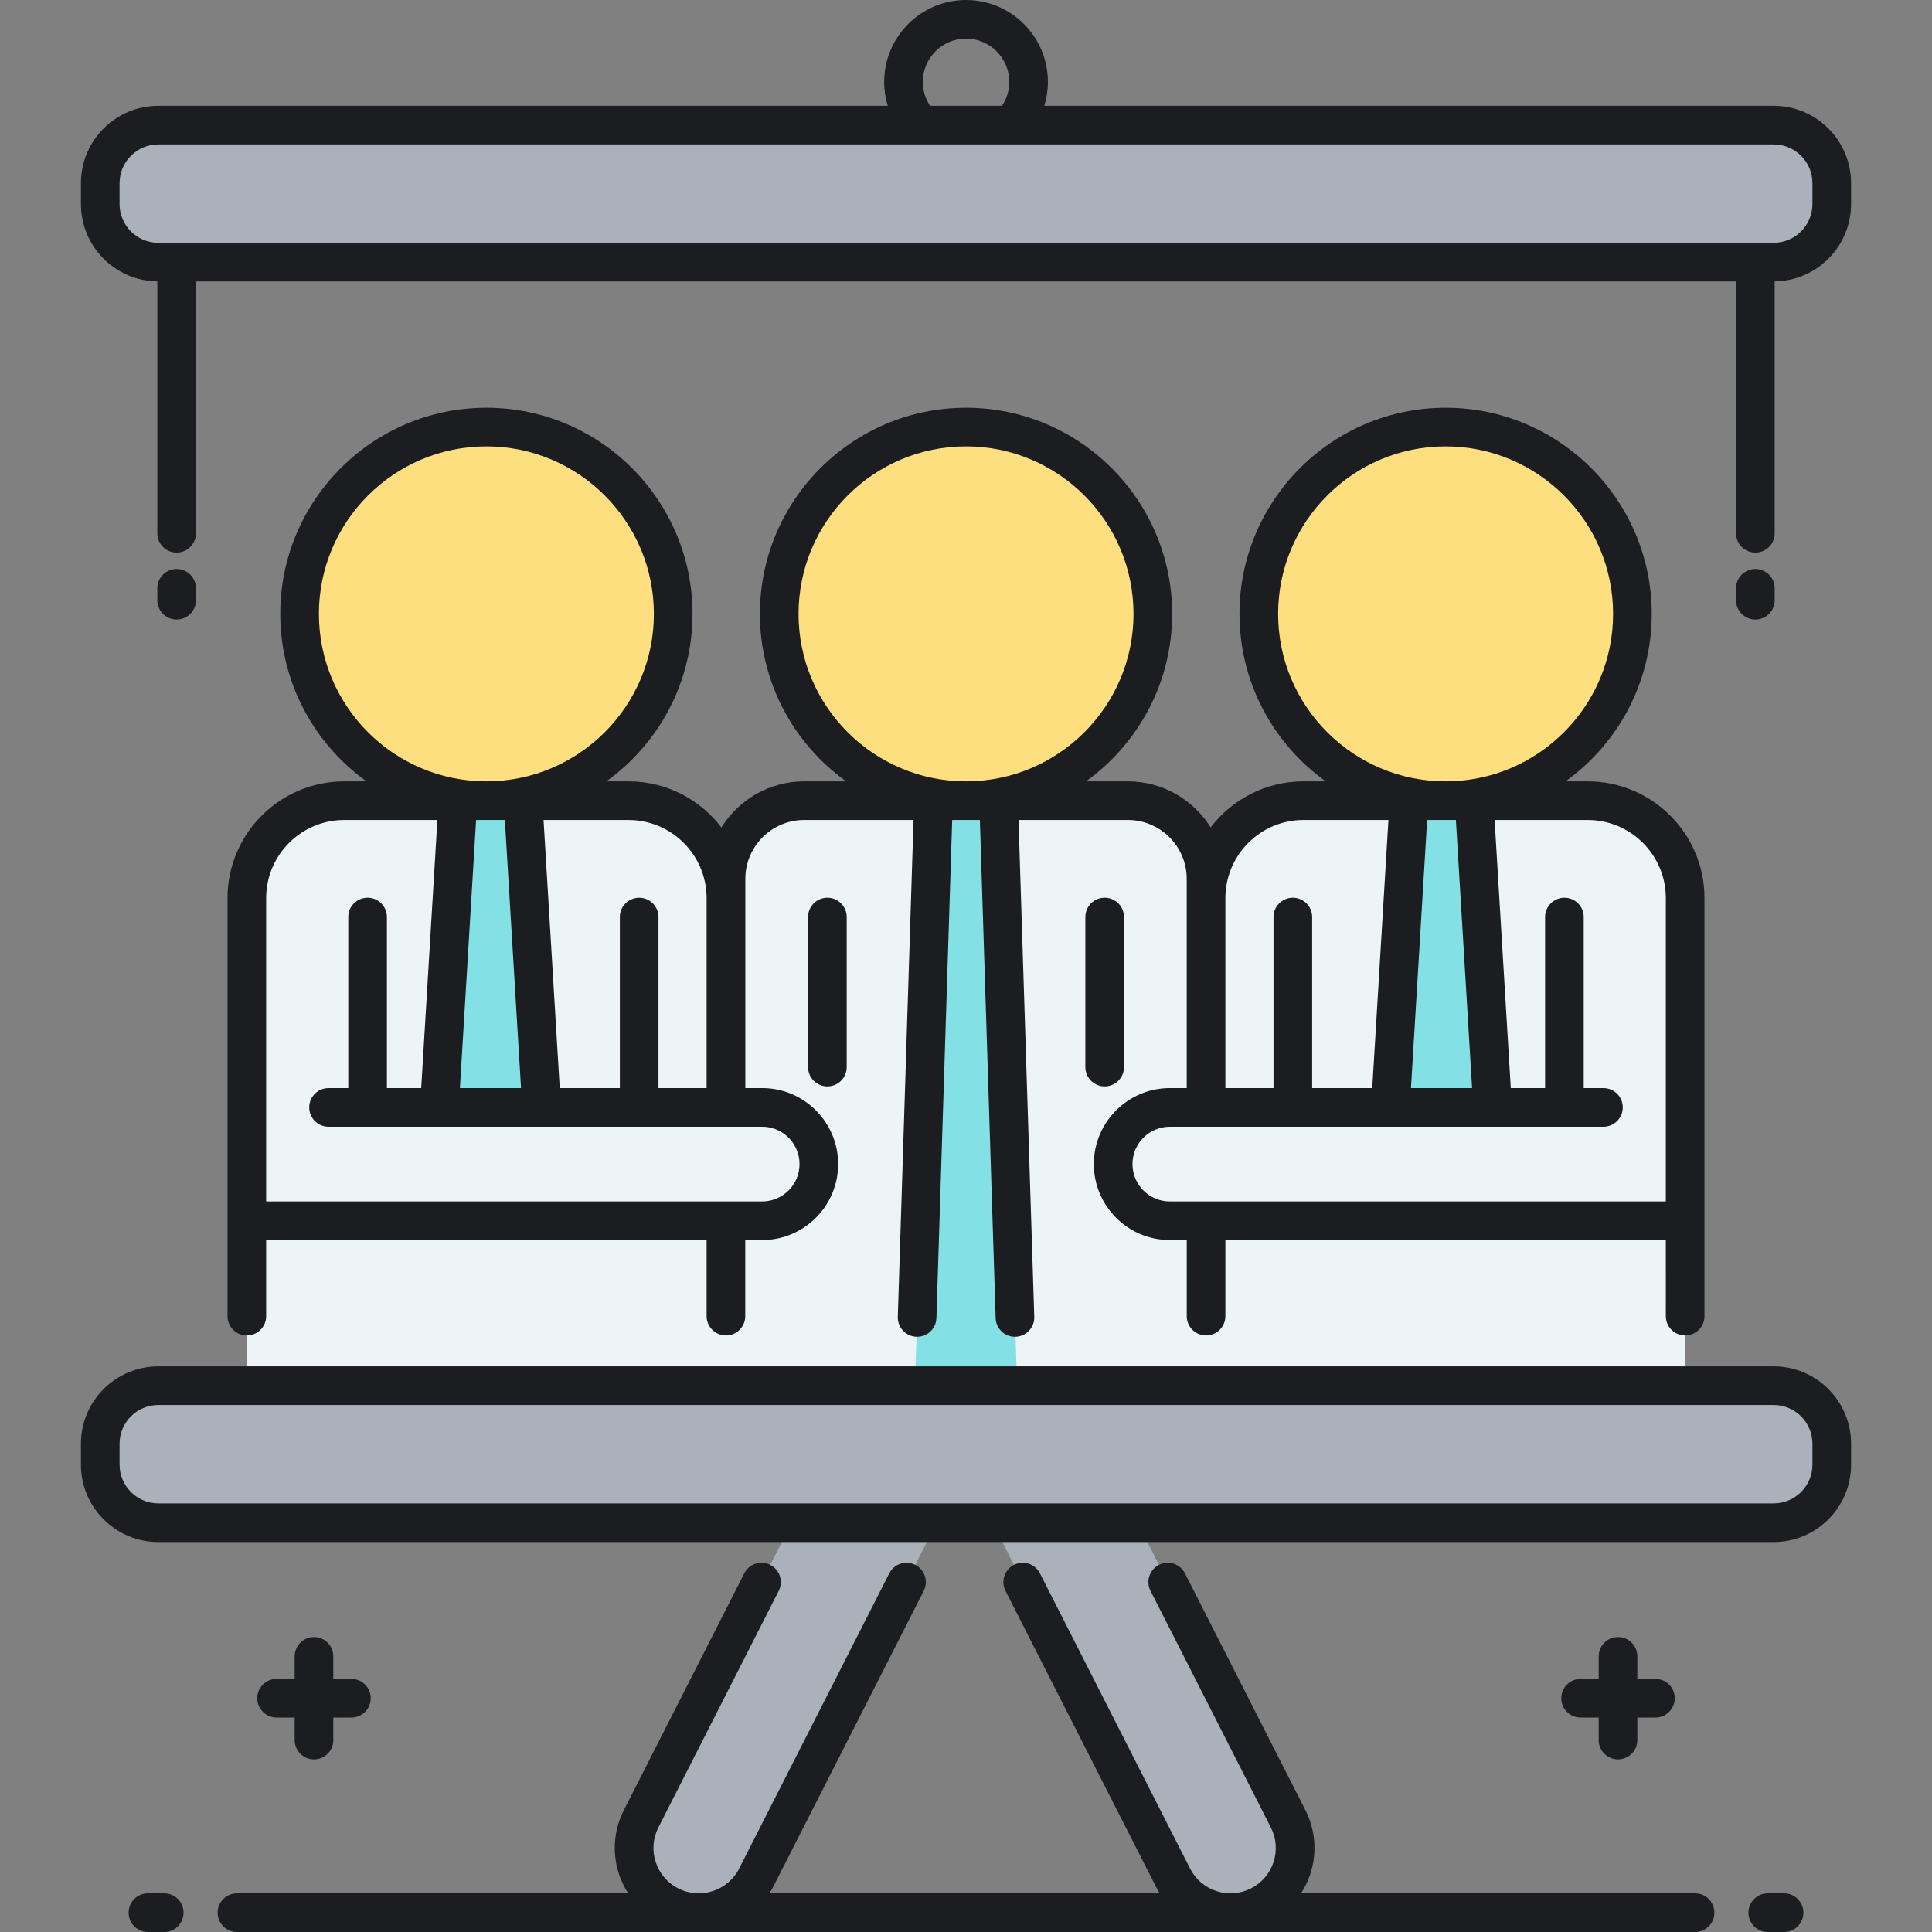 <?xml version="1.0" encoding="utf-8"?>
<!-- Generator: Adobe Illustrator 22.0.0, SVG Export Plug-In . SVG Version: 6.00 Build 0)  -->
<svg xmlns="http://www.w3.org/2000/svg" xmlns:xlink="http://www.w3.org/1999/xlink" version="1.1" id="Layer_1" x="0px" y="0px" viewBox="0 0 500 500" style="enable-background:new 0 0 500 500;" xml:space="preserve" width="512" height="512">
<rect x="0" y="0" width="500" height="500" fill="#808080" stroke="none"/>
<style type="text/css">
	.st0{fill:#83E1E5;}
	.st1{fill:#AAB1BA;}
	.st2{fill:#ECF4F7;}
	.st3{fill:#FDDF7F;}
	.st4{fill:#1C1D21;}
	.st5{fill:#FFFFFF;}
</style>
<g>
	<g>
		<path class="st2" d="M410.903,207.214h-73.56c-13.926,0-25.214,11.289-25.214,25.214l-0.004-4.97    c0-11.181-9.064-20.245-20.245-20.245h-83.744c-11.181,0-20.244,9.064-20.244,20.245l-0.021,4.97    c0-13.925-11.289-25.214-25.214-25.214h-73.56c-13.926,0-25.214,11.289-25.214,25.214v126.187h372.234V232.428    C436.117,218.502,424.828,207.214,410.903,207.214z"/>
	</g>
</g>
<g>
	<g>
		<path class="st1" d="M459.031,358.615H40.969c-8.298,0-15.025,6.727-15.025,15.025v5.412c0,8.298,6.727,15.025,15.025,15.025    h163.921l-38.96,76.611c-4.187,8.234-0.907,18.303,7.327,22.49c8.234,4.187,18.303,0.907,22.49-7.327l46.671-91.775h14.444    l46.671,91.775c4.187,8.234,14.256,11.514,22.49,7.327c8.234-4.187,11.514-14.256,7.327-22.49l-38.959-76.611h164.639    c8.298,0,15.025-6.727,15.025-15.025v-5.412C474.056,365.342,467.329,358.615,459.031,358.615z"/>
	</g>
</g>
<g>
	<g>
		<circle class="st3" cx="250.008" cy="158.868" r="48.345"/>
	</g>
</g>
<g>
	<g>
		<polygon class="st0" points="236.787,358.615 263.229,358.615 258.435,207.213 241.582,207.213   "/>
	</g>
</g>
<g>
	<g>
		<polygon class="st0" points="140.156,286.597 113.714,286.597 118.508,207.214 135.361,207.214   "/>
	</g>
</g>
<g>
	<g>
		<circle class="st3" cx="125.877" cy="158.868" r="48.345"/>
	</g>
</g>
<g>
	<g>
		<polygon class="st0" points="359.844,286.597 386.286,286.597 381.492,207.214 364.639,207.214   "/>
	</g>
</g>
<g>
	<g>
		<circle class="st3" cx="374.123" cy="158.868" r="48.345"/>
	</g>
</g>
<g>
	<g>
		<path class="st1" d="M459.031,32.376H40.969c-8.298,0-15.025,6.727-15.025,15.025v5.412c0,8.298,6.727,15.025,15.025,15.025    h418.061c8.298,0,15.025-6.727,15.025-15.025v-5.412C474.056,39.103,467.329,32.376,459.031,32.376z"/>
	</g>
</g>
<path class="st4" d="M86.26,428.667v5.833h4.685c2.761,0,5,2.239,5,5s-2.239,5-5,5H86.26v5.833c0,2.761-2.239,5-5,5s-5-2.239-5-5  V444.5h-4.685c-2.761,0-5-2.239-5-5s2.239-5,5-5h4.685v-5.833c0-2.761,2.239-5,5-5S86.26,425.906,86.26,428.667z M418.74,423.667  c-2.762,0-5,2.239-5,5v5.833h-4.686c-2.762,0-5,2.239-5,5s2.238,5,5,5h4.686v5.833c0,2.761,2.238,5,5,5s5-2.239,5-5V444.5h4.685  c2.762,0,5-2.239,5-5s-2.238-5-5-5h-4.685v-5.833C423.74,425.906,421.502,423.667,418.74,423.667z M89.097,202.214h5.742  c-13.493-9.69-22.308-25.503-22.308-43.345c0-29.415,23.931-53.345,53.345-53.345c29.415,0,53.346,23.931,53.346,53.345  c0,17.843-8.814,33.656-22.308,43.345h5.742c9.796,0,18.515,4.69,24.039,11.938c4.46-7.16,12.401-11.938,21.44-11.938h10.835  c-13.493-9.69-22.308-25.503-22.308-43.345c0-29.415,23.931-53.345,53.345-53.345s53.345,23.931,53.345,53.345  c0,17.843-8.814,33.656-22.308,43.345h10.835c9.034,0,16.971,4.773,21.432,11.927c5.525-7.242,14.239-11.927,24.03-11.927h5.742  c-13.494-9.69-22.308-25.503-22.308-43.345c0-29.415,23.931-53.345,53.346-53.345c29.414,0,53.345,23.931,53.345,53.345  c0,17.843-8.814,33.656-22.308,43.345h5.742c16.66,0,30.215,13.554,30.215,30.214v83.502v24.691c0,2.761-2.238,5-5,5s-5-2.239-5-5  V320.93H317.129v19.691c0,2.761-2.238,5-5,5s-5-2.239-5-5V320.93h-4.377c-10.845,0-19.667-8.823-19.667-19.667  s8.822-19.667,19.667-19.667h4.373v-54.139c0-8.406-6.839-15.245-15.244-15.245h-28.285l4.072,128.596  c0.088,2.76-2.079,5.068-4.839,5.156c-0.054,0.002-0.107,0.002-0.161,0.002c-2.688,0-4.909-2.135-4.994-4.842l-4.082-128.912h-7.166  l-4.082,128.912c-0.088,2.76-2.408,4.925-5.156,4.839c-2.76-0.087-4.927-2.396-4.839-5.156l4.072-128.596h-28.284  c-8.406,0-15.245,6.839-15.245,15.245v54.139h4.356h0c9.489,0,17.429,6.754,19.266,15.708c0.262,1.279,0.4,2.603,0.4,3.959  s-0.138,2.68-0.4,3.959c-1.837,8.953-9.777,15.708-19.266,15.708h0h-4.376v19.691c0,2.761-2.239,5-5,5s-5-2.239-5-5V320.93H68.883  v19.691c0,2.761-2.239,5-5,5s-5-2.239-5-5V315.93v-83.502C58.883,215.768,72.437,202.214,89.097,202.214z M410.902,212.214h-24.099  l4.19,69.384h8.875v-44.266c0-2.761,2.238-5,5-5s5,2.239,5,5v44.266h5.102c2.762,0,5,2.239,5,5s-2.238,5-5,5h-10.102h-18.582  h-26.441h-47.716h-9.377c-5.33,0-9.667,4.336-9.667,9.667c0,5.33,4.337,9.667,9.667,9.667h128.365v-78.502  C431.117,221.282,422.049,212.214,410.902,212.214z M365.156,281.597h15.818l-4.189-69.384h-7.439L365.156,281.597z   M374.123,202.214c23.9,0,43.345-19.445,43.345-43.345c0-23.901-19.444-43.345-43.345-43.345c-23.901,0-43.346,19.445-43.346,43.345  C330.777,182.769,350.222,202.214,374.123,202.214z M317.129,232.428v49.169h12.455v-44.266c0-2.761,2.238-5,5-5s5,2.239,5,5v44.266  h15.553l4.19-69.384h-21.985C326.197,212.214,317.129,221.282,317.129,232.428z M249.989,202.213h0.039  c23.892-0.01,43.326-19.451,43.326-43.345c0-23.901-19.444-43.345-43.345-43.345s-43.345,19.445-43.345,43.345  C206.663,182.763,226.097,202.203,249.989,202.213z M197.248,291.597h-9.376h-47.716h-26.442H95.132H85.03c-2.761,0-5-2.239-5-5  s2.239-5,5-5h5.102v-44.266c0-2.761,2.239-5,5-5s5,2.239,5,5v44.266h8.874l4.191-69.384h-24.1c-11.146,0-20.214,9.068-20.214,20.214  v78.502h128.365c3.998,0,7.437-2.439,8.906-5.908c0.49-1.156,0.761-2.427,0.761-3.759c0-1.333-0.271-2.603-0.761-3.759  C204.685,294.036,201.246,291.597,197.248,291.597z M123.215,212.214l-4.19,69.384h15.82l-4.19-69.384H123.215z M162.657,212.214  h-21.985l4.191,69.384h15.553v-44.266c0-2.761,2.239-5,5-5s5,2.239,5,5v44.266h12.456v-49.169  C182.872,221.282,173.803,212.214,162.657,212.214z M125.877,202.214c23.901,0,43.346-19.445,43.346-43.345  c0-23.901-19.445-43.345-43.346-43.345s-43.345,19.445-43.345,43.345C82.532,182.769,101.976,202.214,125.877,202.214z   M209.128,237.331v38.834c0,2.761,2.239,5,5,5s5-2.239,5-5v-38.834c0-2.761-2.239-5-5-5S209.128,234.569,209.128,237.331z   M290.888,276.165v-38.834c0-2.761-2.238-5-5-5s-5,2.239-5,5v38.834c0,2.761,2.238,5,5,5S290.888,278.927,290.888,276.165z   M479.056,373.64v5.412c0,11.042-8.983,20.025-20.025,20.025H40.969c-11.042,0-20.025-8.983-20.025-20.025v-5.412  c0-11.042,8.983-20.025,20.025-20.025H459.03C470.072,353.615,479.056,362.598,479.056,373.64z M469.056,373.64  c0-5.528-4.497-10.025-10.025-10.025H40.969c-5.528,0-10.025,4.497-10.025,10.025v5.412c0,5.528,4.497,10.025,10.025,10.025H459.03  c5.528,0,10.025-4.497,10.025-10.025V373.64z M479.056,47.401v5.412c0,10.956-8.846,19.873-19.77,20.012v65.186c0,2.761-2.238,5-5,5  s-5-2.239-5-5V72.838H50.713v65.173c0,2.761-2.239,5-5,5s-5-2.239-5-5V72.825c-10.923-0.139-19.769-9.057-19.769-20.012v-5.412  c0-11.042,8.983-20.025,20.025-20.025h188.782c-0.607-1.985-0.93-4.064-0.93-6.188C228.821,9.505,238.326,0,250.009,0  c11.683,0,21.188,9.505,21.188,21.188c0,2.124-0.323,4.203-0.93,6.188H459.03C470.072,27.376,479.056,36.359,479.056,47.401z   M240.699,27.376h18.62c1.221-1.825,1.878-3.964,1.878-6.188c0-6.169-5.019-11.188-11.188-11.188s-11.188,5.019-11.188,11.188  C238.821,23.411,239.478,25.551,240.699,27.376z M469.056,47.401c0-5.528-4.497-10.025-10.025-10.025H261.69h-23.363H40.969  c-5.528,0-10.025,4.497-10.025,10.025v5.412c0,5.528,4.497,10.025,10.025,10.025H459.03c5.528,0,10.025-4.497,10.025-10.025V47.401z   M459.286,155.331v-3.077c0-2.761-2.238-5-5-5s-5,2.239-5,5v3.077c0,2.761,2.238,5,5,5S459.286,158.092,459.286,155.331z   M45.713,160.331c2.761,0,5-2.239,5-5v-3.077c0-2.761-2.239-5-5-5s-5,2.239-5,5v3.077C40.713,158.092,42.952,160.331,45.713,160.331  z M42.5,490h-4.218c-2.761,0-5,2.239-5,5s2.239,5,5,5H42.5c2.761,0,5-2.239,5-5S45.262,490,42.5,490z M438.68,490H336.711  c0.988-1.544,1.806-3.21,2.389-5c1.797-5.518,1.339-11.405-1.292-16.578l-31.145-61.245c-1.253-2.462-4.263-3.443-6.724-2.19  c-2.461,1.252-3.442,4.262-2.19,6.723l31.145,61.245c1.42,2.792,1.668,5.969,0.697,8.947c-0.97,2.978-3.042,5.4-5.834,6.82  c-2.791,1.419-5.969,1.667-8.947,0.697c-2.978-0.97-5.399-3.042-6.819-5.834l-38.856-76.408c-1.253-2.462-4.262-3.443-6.724-2.19  c-2.461,1.252-3.442,4.262-2.19,6.723l38.856,76.409c0.33,0.648,0.689,1.276,1.076,1.881H199.113  c0.388-0.606,0.76-1.227,1.093-1.881l38.856-76.408c1.251-2.461,0.271-5.471-2.19-6.723c-2.463-1.252-5.472-0.271-6.724,2.19  l-38.856,76.408c-2.931,5.763-10.001,8.068-15.768,5.137c-2.792-1.42-4.864-3.842-5.834-6.82c-0.97-2.978-0.722-6.156,0.698-8.948  l31.145-61.245c1.251-2.461,0.271-5.471-2.19-6.723c-2.464-1.252-5.472-0.271-6.724,2.19l-31.145,61.245  c-2.631,5.173-3.09,11.06-1.292,16.578c0.583,1.789,1.401,3.455,2.389,5H61.32c-2.761,0-5,2.239-5,5s2.239,5,5,5H318.28  c0.062,0.001,0.123,0.007,0.185,0.007c0.083,0,0.166-0.006,0.248-0.007H438.68c2.762,0,5-2.239,5-5S441.441,490,438.68,490z   M461.718,490h-4.219c-2.762,0-5,2.239-5,5s2.238,5,5,5h4.219c2.762,0,5-2.239,5-5S464.479,490,461.718,490z"/>
</svg>
